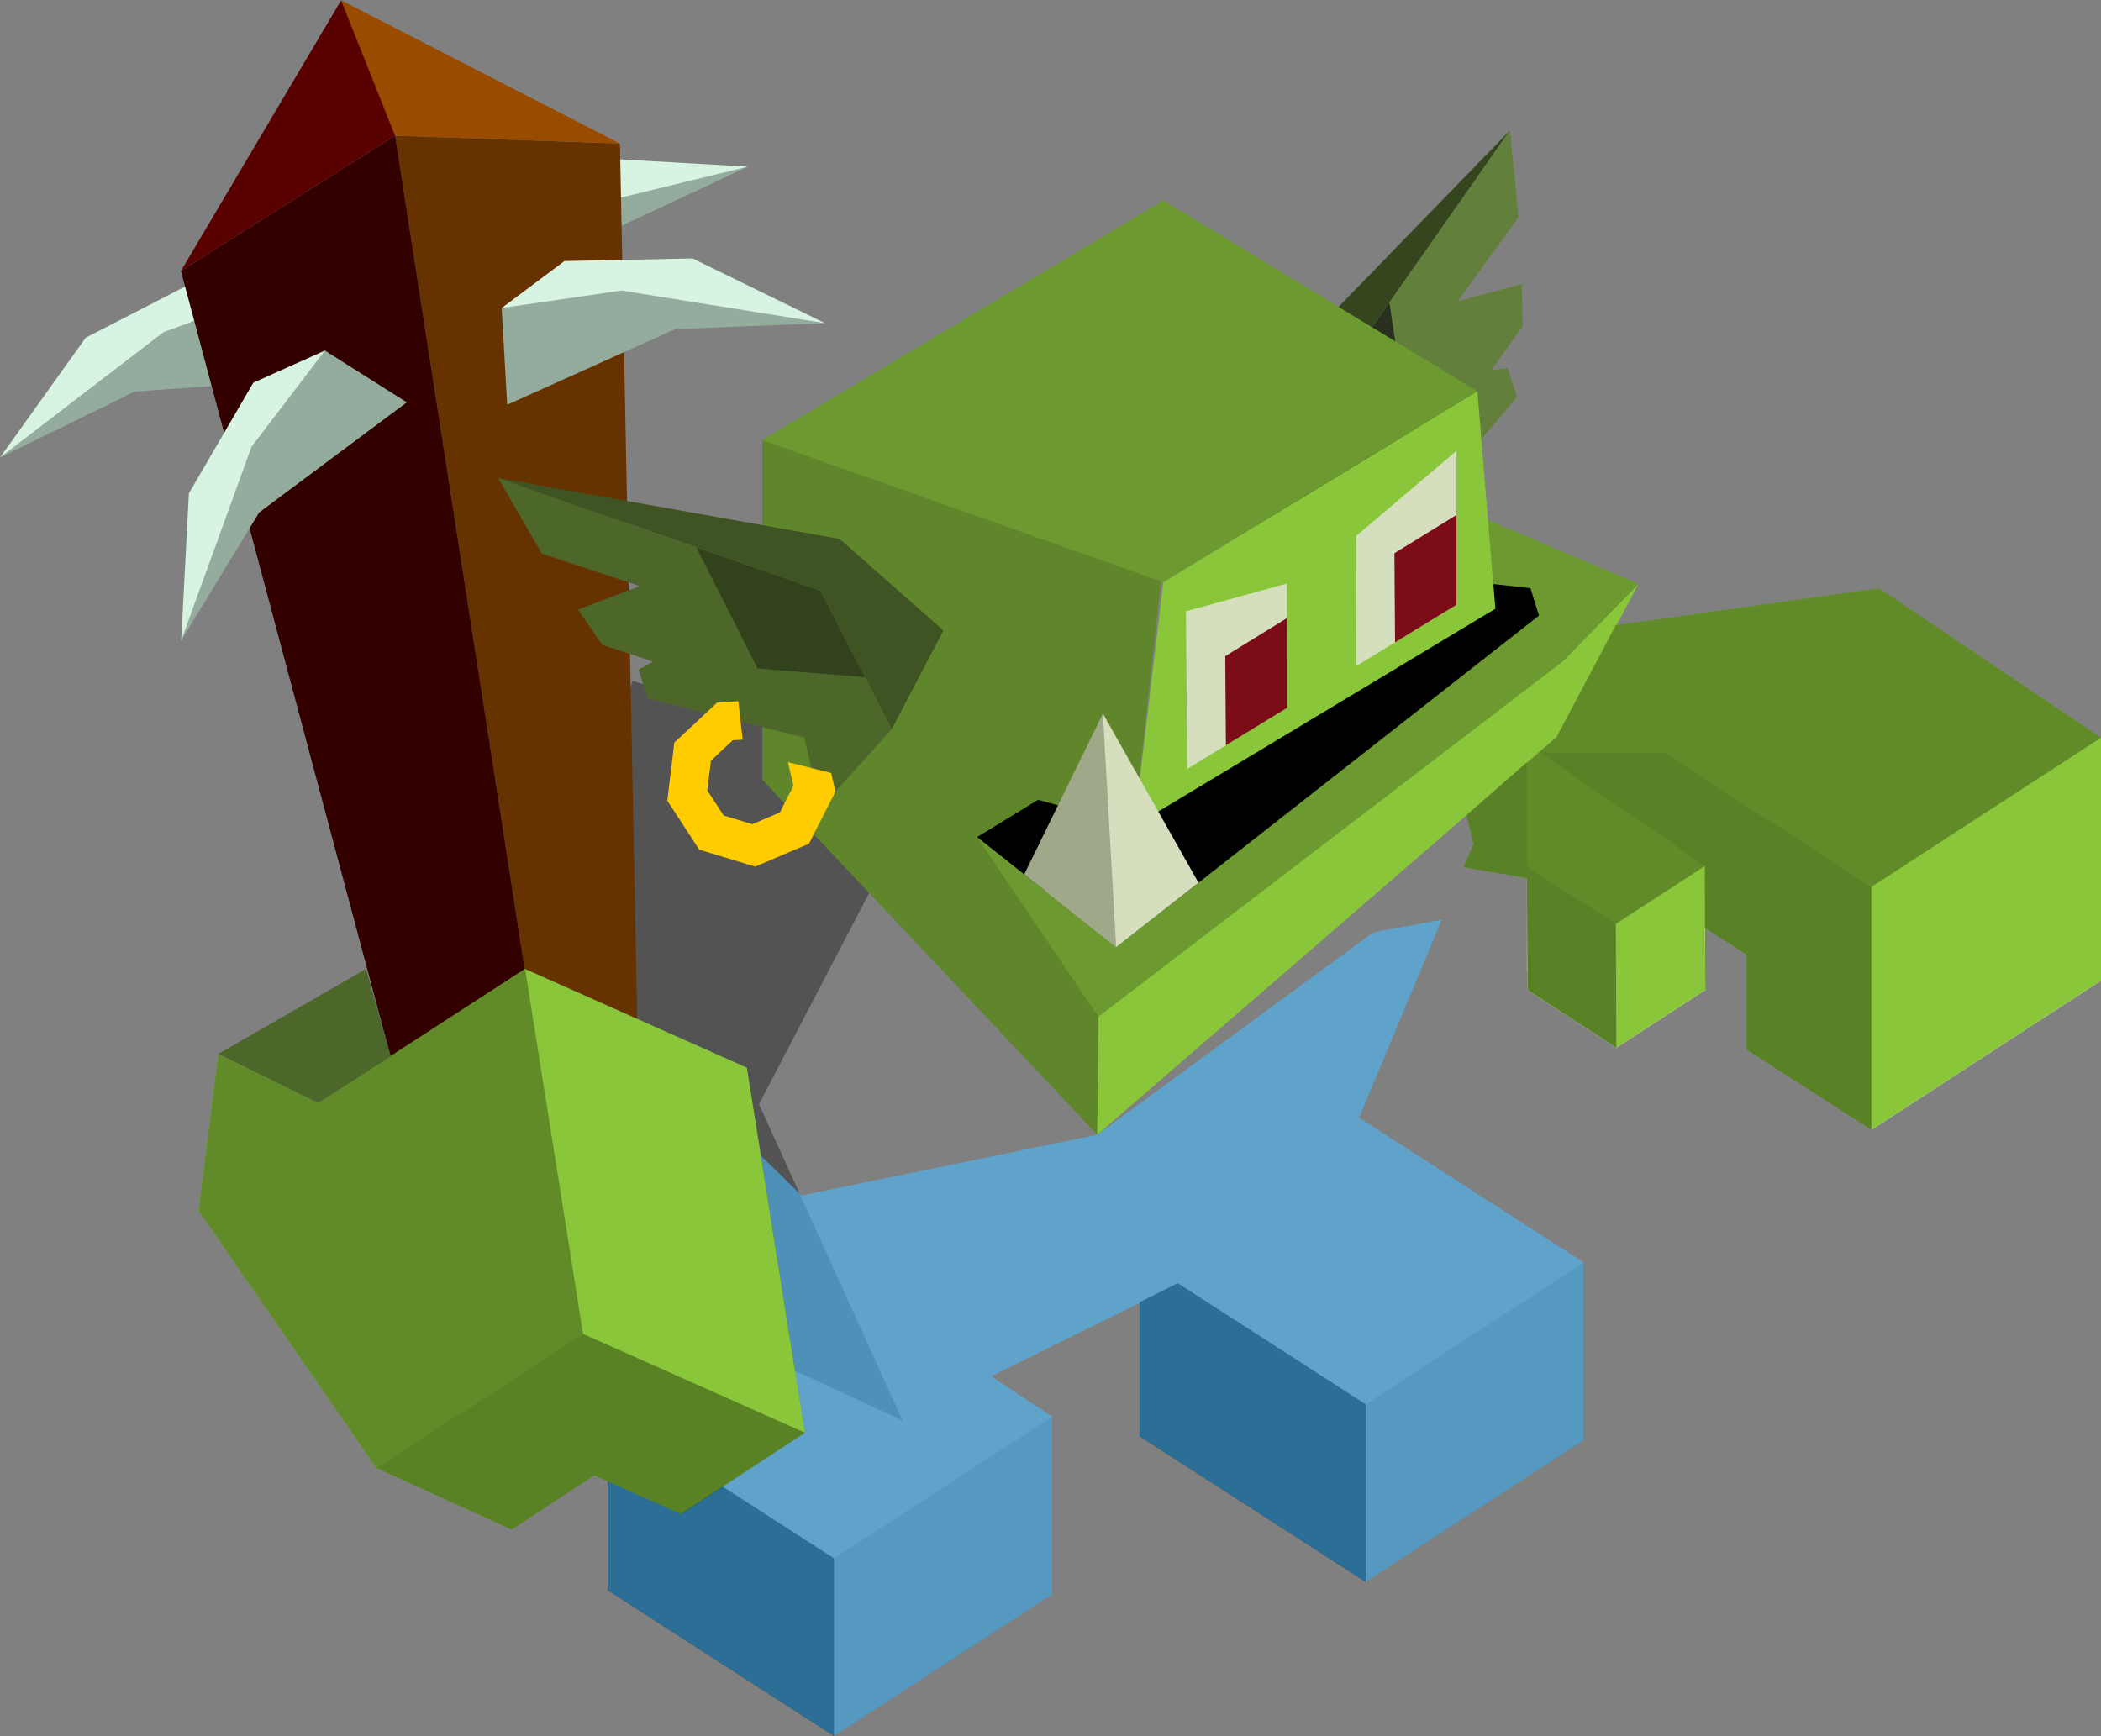 <?xml version="1.0" encoding="UTF-8" standalone="no"?>
<!-- Created with Inkscape (http://www.inkscape.org/) -->

<svg
   width="180.194mm"
   height="148.914mm"
   viewBox="0 0 180.194 148.914"
   version="1.1"
   id="svg1"
   inkscape:version="1.3 (0e150ed6c4, 2023-07-21)"
   sodipodi:docname="ALL sprites DWARF - GOBLINS.svg"
   xml:space="preserve"
   xmlns:inkscape="http://www.inkscape.org/namespaces/inkscape"
   xmlns:sodipodi="http://sodipodi.sourceforge.net/DTD/sodipodi-0.dtd"
   xmlns="http://www.w3.org/2000/svg"
   xmlns:svg="http://www.w3.org/2000/svg"><rect x="0" y="0" width="180.194" height="148.914" fill="#808080" stroke="none"/><sodipodi:namedview
     id="namedview1"
     pagecolor="#ffffff"
     bordercolor="#000000"
     borderopacity="0.25"
     inkscape:showpageshadow="2"
     inkscape:pageopacity="0.0"
     inkscape:pagecheckerboard="0"
     inkscape:deskcolor="#d1d1d1"
     inkscape:document-units="mm"
     inkscape:zoom="0.11313708"
     inkscape:cx="22216.411"
     inkscape:cy="24594.058"
     inkscape:window-width="1920"
     inkscape:window-height="991"
     inkscape:window-x="-9"
     inkscape:window-y="-9"
     inkscape:window-maximized="1"
     inkscape:current-layer="layer1" /><defs
     id="defs1" /><g
     inkscape:label="Capa 1"
     inkscape:groupmode="layer"
     id="layer1"
     transform="translate(-2517.809,-429.156)"><g
       id="g79"
       transform="translate(-3.128,4.915)"><g
         id="g264-6-7-1-7"
         transform="translate(4322.313,1163.633)"
         inkscape:export-filename="unit_gollem-troll_transparent.svg"
         inkscape:export-xdpi="96"
         inkscape:export-ydpi="96"><g
           id="g164-4-2-04-0-8"
           transform="matrix(-0.109,0.994,0.994,0.109,-1251.542,1124.628)"><path
             style="fill:#d7f4e3;fill-opacity:1;stroke-width:23.385;stroke-linecap:round;stroke-opacity:0.624"
             d="m -1779.649,-706.567 6.137,-2.754 4.374,4.947 -12.295,10.063 -4.402,9.859 0.66,-12.623 z"
             id="path157-6-2-2-6-3-8-9-5" /><path
             style="fill:#93ac9d;fill-opacity:1;stroke-width:23.385;stroke-linecap:round;stroke-opacity:0.624"
             d="m -1773.512,-709.321 7.025,4.441 -12.668,9.453 -6.679,10.975 6.026,-16.613 z"
             id="path158-1-4-0-5-2-2-6-0" /></g><g
           id="g163-5-70-1-6"
           transform="rotate(-28.388,-1783.003,-721.293)"><path
             style="fill:#d7f4e3;fill-opacity:1;stroke-width:23.385;stroke-linecap:round;stroke-opacity:0.624"
             d="m -1786.883,-716.749 5.386,4.029 -2.203,6.226 -14.766,-5.865 -10.756,0.936 11.357,-5.549 z"
             id="path157-6-2-4-7-2-6-9" /><path
             style="fill:#93ac9d;fill-opacity:1;stroke-width:23.385;stroke-linecap:round;stroke-opacity:0.624"
             d="m -1781.496,-712.721 -0.473,8.298 -14.414,-6.488 -12.838,-0.513 17.45,-2.795 z"
             id="path158-1-4-4-1-7-0-1" /></g><path
           style="fill:#35461e;fill-opacity:1;stroke-width:6.233;stroke-linecap:round;stroke-opacity:0.624"
           d="m -1671.871,-728.206 -20.759,21.368 -2.656,11.583 8.536,4.293 -1.939,-13.236 z"
           id="path60-8-7-2-3-9-9-7-6-0" /><path
           id="path61-5-7-9-7-4-9-6-3-5"
           style="fill:#62803b;fill-opacity:1;stroke-width:6.233;stroke-linecap:round;stroke-opacity:0.624"
           d="m -1671.871,-728.206 0.731,7.462 -5.21,7.183 5.492,-1.467 0.075,3.652 -2.709,3.738 1.415,-0.165 0.807,2.472 -8.964,10.568 0.737,4.422 -7.254,-0.621 -1.939,-13.236 z"
           sodipodi:nodetypes="ccccccccccccc" /><path
           style="fill:#2a3020;fill-opacity:1;stroke-width:6.233;stroke-linecap:round;stroke-opacity:0.624"
           d="m -1682.218,-713.436 1.779,11.527 -7.04,5.971 -1.21,-8.261 z"
           id="path62-9-1-1-7-0-3-7-7-8" /><g
           id="g48-3-3-6-6-9-0-0"
           transform="translate(-1088.686,-829.027)"><path
             style="fill:#666666;fill-opacity:1;stroke:none;stroke-width:0.434;stroke-dasharray:none;stroke-opacity:0"
             d="m -641.153,223.313 18.707,-12.162 v 15.236 l -18.707,12.162 z"
             id="path46-2-1-8-9-8-3-3" /><path
             style="fill:#000000;fill-opacity:1;stroke:none;stroke-width:0.434;stroke-dasharray:none;stroke-opacity:0"
             d="m -641.153,223.313 -19.397,-12.503 -2.1e-4,15.236 19.397,12.503"
             id="path47-3-4-5-8-85-7-1" /></g><g
           id="g48-1-0-4-8-3-2-6-5"
           transform="translate(-1043.093,-842.248)"><path
             style="fill:#666666;fill-opacity:1;stroke:none;stroke-width:0.434;stroke-dasharray:none;stroke-opacity:0"
             d="m -641.153,223.313 18.707,-12.162 v 15.236 l -18.707,12.162 z"
             id="path46-6-7-0-8-2-6-6-7" /><path
             id="path47-6-4-6-1-6-3-8-6"
             style="fill:#000000;fill-opacity:1;stroke:none;stroke-width:0.434;stroke-dasharray:none;stroke-opacity:0"
             d="m -660.549,214.561 v 11.485 l 19.397,12.503 V 223.313 L -657.27,212.924 Z"
             sodipodi:nodetypes="cccccc" /><path
             id="path161-4"
             style="fill:#000000;fill-opacity:1;stroke:none;stroke-width:0.434;stroke-dasharray:none;stroke-opacity:0"
             d="m -660.549,214.561 3.279,-1.637 z"
             sodipodi:nodetypes="ccc" /></g><g
           id="g41-7-1-5-8-0-1-8-5-2"
           transform="translate(-1283.724,-944.952)"><g
             id="g43-8-7-5-7-8-7-3-9-5"><path
               style="fill:#ffffff;fill-opacity:1;stroke:none;stroke-width:0.434;stroke-dasharray:none;stroke-opacity:0"
               d="m -357.156,302.479 19.697,-12.805 v -20.837 l -19.697,12.805 z"
               id="path40-0-9-7-8-4-3-9-9-6"
               sodipodi:nodetypes="ccccc" /></g></g><path
           style="fill:#ffffff;fill-opacity:1;stroke:none;stroke-width:0.225;stroke-opacity:0"
           d="m -1662.751,-658.913 v 9.396 l -7.627,-4.958 2e-4,-8.97 z"
           id="path1-9-3-3-3-7-8-8-7-4-9-1-3-6-6"
           sodipodi:nodetypes="ccccc" /><path
           style="fill:#ffffff;fill-opacity:1;stroke:none;stroke-width:0.225;stroke-opacity:0"
           d="m -1655.164,-665.101 0.04,10.625 -7.627,4.959 v -9.396"
           id="path2-0-2-8-9-0-3-0-1-7-5-4-5-2-9"
           sodipodi:nodetypes="cccc" /><path
           style="fill:#ffffff;fill-opacity:1;stroke:none;stroke-width:0.225;stroke-opacity:0"
           d="m -1662.791,-660.568 v 9.396 l -7.627,-4.958 2e-4,-8.97 z"
           id="path1-9-3-3-3-7-8-0-6-4-5-0-0-7-9-7"
           sodipodi:nodetypes="ccccc" /><path
           style="fill:#ffffff;fill-opacity:1;stroke:none;stroke-width:0.225;stroke-opacity:0"
           d="m -1655.164,-665.101 -10e-5,8.97 -7.627,4.959 v -9.396"
           id="path2-0-2-8-9-0-3-4-6-1-4-0-2-1-2-6"
           sodipodi:nodetypes="cccc" /><rect
           style="fill:#ffffff;fill-opacity:1;stroke:none;stroke-width:0.029;stroke-dasharray:none;stroke-opacity:1"
           id="rect4-9-3-7-9-8-8-9-6-5-9-4-8-6-1-9-0-6-5-1"
           width="9.097"
           height="9.097"
           x="-1606.312"
           y="376.995"
           transform="matrix(0.838,0.545,-0.838,0.545,0,0)" /><path
           style="fill:#ffffff;fill-opacity:1;stroke:none;stroke-width:0.434;stroke-dasharray:none;stroke-opacity:0"
           d="m -1670.418,-665.101 v -10.456 l 15.254,10.456"
           id="path43-9-3-1-9-7-4-8-8"
           sodipodi:nodetypes="ccc" /><path
           style="fill:#000000;fill-opacity:0.35;stroke:none;stroke-width:0.594;stroke-dasharray:none;stroke-opacity:0"
           d="m -1723.968,-617.543 -19.245,-8.898 -12.312,-27.133 8.403,-27.415 25.567,8.087 -14.725,28.226 z"
           id="path17-9-2-8-3-3-0-4-8-8"
           sodipodi:nodetypes="ccccccc" /><path
           id="path1-9-9-4-8-7-7-8-5-8-5-4-3-7-8-2"
           style="fill:#5f862a;fill-opacity:1;stroke:none;stroke-width:0.768;stroke-dasharray:none;stroke-opacity:0"
           d="m -1728.543,-705.833 2e-4,2.3e-4 -7.455,4.192 10e-4,29.131 28.728,30.456 0.303,-19.99 -10.606,-5.545 12.971,3.543 2.997,-27.307 z"
           sodipodi:nodetypes="cccccccccc" /><path
           style="fill:#89c639;fill-opacity:1;stroke:none;stroke-width:0.768;stroke-dasharray:none;stroke-opacity:0"
           d="m -1674.666,-705.832 1.548,18.777 -30.99,18.524 2.504,-20.929"
           id="path2-0-0-8-8-7-9-9-9-5-2-7-0-4-4-4"
           sodipodi:nodetypes="cccc" /><path
           id="rect4-9-3-7-9-8-3-7-9-2-9-0-3-3-7-9-4-5-5-9"
           style="fill:#6d9a30;fill-opacity:1;stroke:none;stroke-width:0.093;stroke-dasharray:none;stroke-opacity:1"
           d="m -1701.605,-722.205 -34.393,20.564 34.393,12.181 26.938,-16.372 z" /><g
           id="g16-5-1-7-6-1-7-5-6-5-88-6-7"
           transform="matrix(1.914,0,0,1.789,-1986.727,-1242.129)"><g
             id="g22-6-4-6-4-0-3-0-7-3"><path
               id="path214-0-3-5-7-5-8-4-4-4-8-0-9-7-1-1"
               style="fill:#d5dfbe;fill-opacity:1;stroke:#020202;stroke-width:0.939;stroke-dasharray:none;stroke-opacity:0"
               d="m 162.102,302.633 -4.492,4.082 0.01,6.232 4.482,-2.932 z m -7.604,6.364 -4.517,1.331 0.057,7.555 4.483,-2.932 z" /><path
               id="path215-2-6-2-5-4-5-0-2-1-6-9-6-3-8-6"
               style="fill:#7b0c18;fill-opacity:1;stroke:#020202;stroke-width:0.939;stroke-dasharray:none;stroke-opacity:0"
               d="m 162.102,305.708 -2.779,1.833 0.028,4.273 2.751,-1.799 z m -7.58,4.935 -2.779,1.834 0.028,4.273 2.751,-1.799 z" /></g></g><path
           style="fill:#89c639;fill-opacity:1;stroke:none;stroke-width:0.768;stroke-dasharray:none;stroke-opacity:0"
           d="m -1707.073,-662.307 -0.196,20.253 39.374,-34.071 7.048,-13.169 -12.907,-5.469 0.635,7.709 1.739,-0.505"
           id="path2-0-0-8-8-0-2-8-6-2-4-2-3-2-2-1"
           sodipodi:nodetypes="ccccccc" /><path
           style="fill:#6d9a30;fill-opacity:1;stroke:none;stroke-width:0.434;stroke-dasharray:none;stroke-opacity:0"
           d="m -1717.572,-667.589 12.972,3.543 32.6,-22.561 1.244,-1.906 -2.546,-0.781 -0.451,-5.469 12.907,5.469 -6.448,6.606 -39.877,30.508 z"
           id="path45-5-1-9-1-5-4-3-4"
           sodipodi:nodetypes="cccccccccc" /><path
           id="path20-6-2-7-4-8-0-0-5-7-7"
           style="fill:#000000;fill-opacity:1;stroke:none;stroke-width:0.803;stroke-dasharray:none;stroke-opacity:0"
           d="m -1673.302,-689.295 0.184,2.117 -30.99,18.647 -8.245,-2.25 -5.219,3.192 11.926,9.452 36.261,-28.449 -0.729,-2.355 z"
           sodipodi:nodetypes="ccccccccc" /><path
           id="path1-8-0-1-58-0-6"
           style="fill:#89c639;fill-opacity:1;stroke:none;stroke-width:0.265;stroke-opacity:1"
           d="m -1640.217,-688.94 -22.574,3.171 -5.104,9.644 -7.707,6.661 0.59,2.466 -0.835,2.001 5.429,0.937 0.04,9.584 7.627,4.959 7.627,-4.959 -0.02,-5.312 3.564,2.291 v 8.139 l 10.701,6.884 19.697,-12.805 v -20.837 z"
           sodipodi:nodetypes="ccccccccccccccccc" /><path
           id="path1-5-8-8-5-1"
           style="fill:#000000;fill-opacity:0.3;stroke:none;stroke-width:0.265;stroke-opacity:1"
           d="m -1640.217,-688.94 -22.574,3.171 -5.104,9.644 -1.49,1.252 10.787,0.044 17.718,11.519 19.697,-12.805 z m -30.201,14.94 v 8.9 l 7.627,4.958 7.627,-4.958 -14.22,-9.773 z"
           sodipodi:nodetypes="cccccccccccccc" /><path
           id="path3-1-6-8-4-3"
           style="fill:#000000;fill-opacity:0.35;stroke:none;stroke-width:0.265;stroke-opacity:1"
           d="m -1675.602,-669.464 0.59,2.466 -0.835,2.001 5.429,0.937 0.04,9.584 7.627,4.959 -0.04,-10.625 -7.627,-4.958 v -8.9 z m 6.218,-5.409 14.22,9.773 0.02,5.312 3.564,2.291 v 8.139 l 10.701,6.884 v -20.837 l -17.718,-11.519 z"
           sodipodi:nodetypes="ccccccccccccccccccc" /><path
           style="fill:#d5dfbe;fill-opacity:1;stroke-width:1;-inkscape-stroke:none"
           d="m -1711.609,-662.863 4.822,-15.32 8.201,14.507 -7.061,5.539 z"
           id="path151-9-0-9-2"
           sodipodi:nodetypes="ccccc" /><path
           style="fill:#9fa989;fill-opacity:1;stroke-width:1;-inkscape-stroke:none"
           d="m -1706.787,-678.183 1.141,20.046 -7.889,-6.252 z"
           id="path157-8-26-7-4"
           sodipodi:nodetypes="cccc" /><g
           id="g41-6-3-3-0-48-8-7-3-5-0"
           transform="matrix(1.62,1.083,-1.083,1.62,-1809.314,-318.17)"><path
             style="fill:#663300;fill-opacity:1;stroke:none;stroke-width:0.265"
             d="m -90.553,-191.878 22.041,31.604 1.123,7.951 -31.583,-34.344"
             id="path38-7-0-9-1-8-6-7-5-1-5"
             sodipodi:nodetypes="cccc" /><path
             style="fill:#330000;fill-opacity:1;stroke:none;stroke-width:0.265"
             d="m -103.499,-176.476 4.527,-10.191 31.583,34.344 -7.568,0.917"
             id="path39-6-5-8-3-3-1-6-9-7-9"
             sodipodi:nodetypes="cccc" /><path
             style="fill:#994c00;fill-opacity:1;stroke:none;stroke-width:0.265"
             d="m -90.553,-191.878 -13.707,1.578 5.288,3.634"
             id="path40-5-6-1-7-8-6-9-1-0-2"
             sodipodi:nodetypes="ccc" /><path
             style="fill:#590101;fill-opacity:1;stroke:none;stroke-width:0.265"
             d="m -98.972,-186.667 -4.527,10.191 -0.761,-13.824"
             id="path41-0-1-2-0-7-0-2-0-8-4"
             sodipodi:nodetypes="ccc" /></g><path
           style="fill:#d7f4e3;fill-opacity:1;stroke-width:23.385;stroke-linecap:round;stroke-opacity:0.624"
           d="m -1752.962,-717 -5.386,4.029 2.203,6.226 14.766,-5.865 10.756,0.936 -11.357,-5.549 z"
           id="path157-6-2-9-67-1-8" /><path
           style="fill:#93ac9d;fill-opacity:1;stroke-width:23.385;stroke-linecap:round;stroke-opacity:0.624"
           d="m -1758.349,-712.972 0.473,8.298 14.414,-6.488 12.838,-0.513 -17.45,-2.795 z"
           id="path158-1-4-46-4-7-1" /><g
           id="g164-2-5-3-4"><path
             style="fill:#d7f4e3;fill-opacity:1;stroke-width:23.385;stroke-linecap:round;stroke-opacity:0.624"
             d="m -1779.649,-706.567 6.137,-2.754 4.374,4.947 -12.295,10.063 -4.402,9.859 0.66,-12.623 z"
             id="path157-6-2-2-5-9-3-5" /><path
             style="fill:#93ac9d;fill-opacity:1;stroke-width:23.385;stroke-linecap:round;stroke-opacity:0.624"
             d="m -1773.512,-709.321 7.025,4.441 -12.668,9.453 -6.679,10.975 6.026,-16.613 z"
             id="path158-1-4-0-2-4-7-1" /></g><g
           id="g40-2-2-8-4-4-7-7-8"
           transform="rotate(-65.997,-1752.339,901.854)"><g
             id="g41-5-1-9-6-0-0-4-5"><g
               id="g43-2-09-9-3-8-6-3-0"><path
                 id="path38-0-5-3-0-3-3-7-2"
                 style="fill:#89c639;fill-opacity:1;stroke:none;stroke-width:0.434;stroke-dasharray:none;stroke-opacity:0"
                 d="m -347.938,243.294 -12.979,3.919 -13.956,22.911 -0.111,12.749 7.127,4.583 v 8.139 l 10.702,6.884 26.577,-17.279 V 264.363 l -17.718,-11.519 z" /></g></g></g><g
           id="g160-2-3-5-5"
           transform="rotate(-65.997,-1702.264,-704.146)"><path
             style="fill:#010500;fill-opacity:0.35;stroke:none;stroke-width:0.265;stroke-opacity:1"
             d="m -1794.567,-695.961 v -20.837 l -17.718,-11.519 -0.111,12.749 7.127,4.583 v 8.139 z"
             id="path4-6-5-2-8-1" /><path
             style="fill:#000000;fill-opacity:0.3;stroke:none;stroke-width:0.265;stroke-opacity:1"
             d="m -1794.567,-716.798 26.577,-17.278 -17.718,-11.519 0.358,-9.551 -12.979,3.919 -13.956,22.91"
             id="path5-6-2-8-4-9" /></g><path
           style="fill:#4c6729;fill-opacity:1;stroke-width:1;-inkscape-stroke:none"
           d="m -1769.976,-656.279 -12.675,7.287 8.579,4.212 6.212,-3.998"
           id="path162-62-7-4-7" /><g
           id="g65-7-9-1-3-5-9-0-7"
           transform="matrix(0.571,-0.23,0.154,0.41,-5202.967,96.076)"
           inkscape:transform-center-x="77.310988"
           inkscape:transform-center-y="16.379268"><path
             style="fill:#3f5323;fill-opacity:1;stroke-width:12;stroke-linecap:round;stroke-opacity:0.624"
             d="m 5693.298,1256.081 41.576,36.068 9.052,24.227 -11.581,14.158 -2.54,-30.39 z"
             id="path60-8-8-7-4-1-9-9-5" /><path
             id="path61-5-9-3-3-3-27-4-6"
             style="fill:#4c6729;fill-opacity:1;stroke-width:12;stroke-linecap:round;stroke-opacity:0.624"
             d="m 5693.299,1256.081 2,16.936 11.203,13.086 -9.234,-0.264 1.422,8.136 5.826,6.812 -2.29,0.403 -0.223,5.918 18.518,18.547 -1.325,14.009 13.15,-9.13 -2.54,-30.39 z"
             sodipodi:nodetypes="ccccccccccccc" /><path
             style="fill:#32421c;fill-opacity:1;stroke-width:12;stroke-linecap:round;stroke-opacity:0.624"
             d="m 5715.759,1283.189 2.071,26.515 13.562,9.406 -1.585,-18.968 z"
             id="path62-9-5-5-0-5-9-3-7" /></g><path
           id="path34-5-5-7-8-9-2-6"
           style="fill:#ffcc00;fill-opacity:1;stroke:none;stroke-width:7.818;stroke-linecap:round;stroke-opacity:0.624"
           d="m -1738.05,-679.243 -1.828,0.125 -3.663,3.427 -0.603,4.979 2.738,4.202 4.799,1.458 4.614,-1.967 2.27,-4.473 -0.371,-1.597 -3.704,-0.925 0.47,2.023 -1.163,2.29 -2.362,1.008 -2.457,-0.747 -1.402,-2.152 0.309,-2.549 1.875,-1.754 0.844,-0.046 z" /></g><path
         id="path16-9-1-1-4-3-4-89-49-2-8"
         style="fill:#49bcfd;fill-opacity:0.592;stroke:none;stroke-width:0.508;stroke-dasharray:none;stroke-opacity:0"
         d="m 2638.735,504.201 -23.691,17.378 -25.356,5.203 -3.48,-3.384 3.771,23.74 -10.642,6.976 -6.258,-2.786 v 9.325 l 19.396,12.503 18.707,-12.162 v -15.236 l -5.235,-3.461 12.723,-6.299 v 11.433 l 19.397,12.503 18.707,-12.162 v -15.236 l -19.273,-12.422 7.083,-16.972 z"
         sodipodi:nodetypes="cccccccccccccccccccc" /></g></g></svg>

